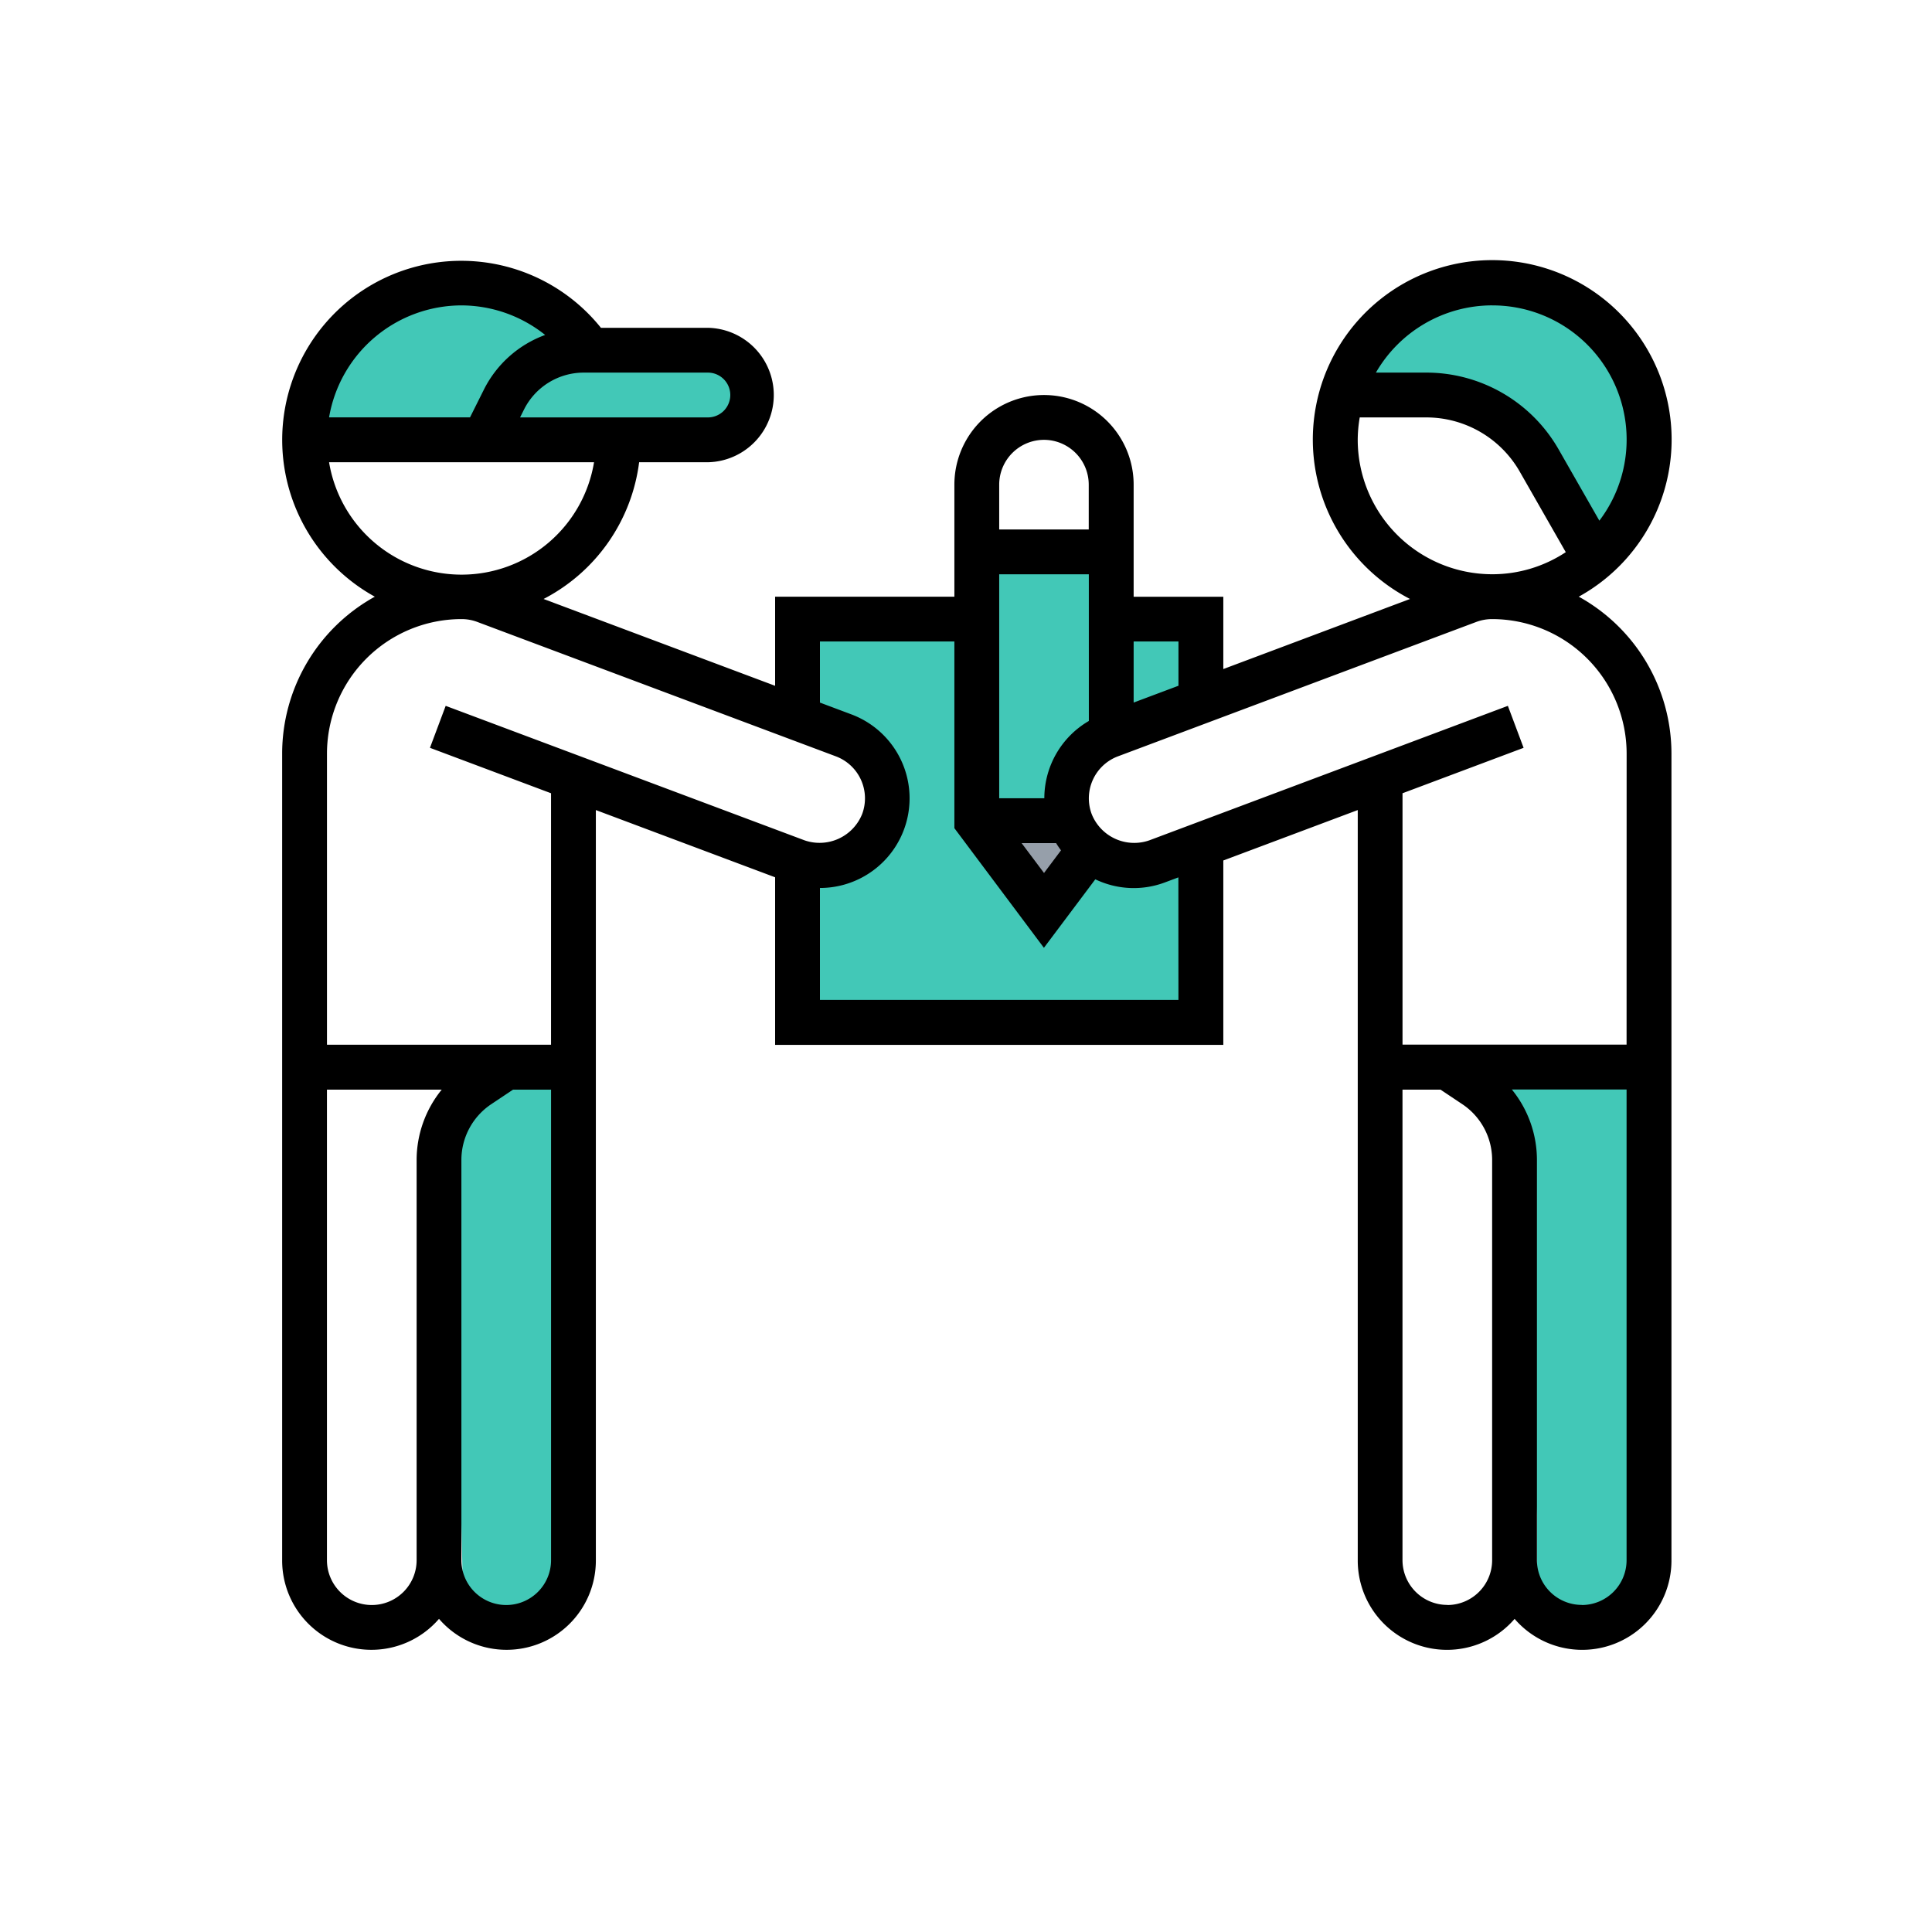 <svg xmlns="http://www.w3.org/2000/svg" width="70" height="70" viewBox="0 0 70 70">
    <defs>
        <clipPath id="prefix__clip-path">
            <path id="prefix__Rectangle_12209" d="M0 0H70V70H0z" data-name="Rectangle 12209" transform="translate(240 1955)" style="fill:none;stroke:#707070"/>
        </clipPath>
        <style>
            .prefix__cls-3{fill:#42c8b7}
        </style>
    </defs>
    <g id="prefix__Mask_Group_75" data-name="Mask Group 75" transform="translate(-240 -1955)">
        <g id="prefix__Group_8547" data-name="Group 8547" transform="translate(17904.223 18893.441)">
            <g id="prefix__delivery-man" transform="translate(-17654 -16929)">
                <path id="prefix__Path_25194" d="M24 17h14.614l-.431 2.886-3.728 2.642v2.182l3.728 1.21.431 5.694H24l.64-5.694 2.029-1.21v-2.182L24 20.97z" class="prefix__cls-3" data-name="Path 25194" transform="translate(-5.327 -4.01)"/>
                <path id="prefix__Path_25213" d="M22.516 15.751l4.952-.7-.474 20.016-3.273-.817v-3.002z" class="prefix__cls-3" data-name="Path 25213" transform="translate(21.744 14.217)"/>
                <path id="prefix__Path_25214" d="M27.468 15.751l-4.952-.7.474 20.016 3.273-.817v-3.002z" class="prefix__cls-3" data-name="Path 25214" transform="translate(-16.414 14.217)"/>
                <path id="prefix__Path_25195" d="M35.4 26.031a2.32 2.32 0 0 0 .7.982v.008l-1.664 2.216L32 25.991h3.247l.13-.041c.008.024.017.057.023.081z" data-name="Path 25195" transform="translate(-6.832 -5.694)" style="fill:#969faa"/>
                <path id="prefix__Path_25196" d="M36.871 16.436v4.2l-.041.016a2.428 2.428 0 0 0-1.453 3.048l-.13.041H32V14h4.871z" class="prefix__cls-3" data-name="Path 25196" transform="translate(-6.832 -3.446)"/>
                <path id="prefix__Path_25197" d="M7.683 2a5.7 5.7 0 0 1 4.668 2.436h-.227A3.264 3.264 0 0 0 9.218 6.23l-.723 1.453H2A5.679 5.679 0 0 1 7.683 2z" class="prefix__cls-3" data-name="Path 25197" transform="translate(-1.188 -1.188)"/>
                <path id="prefix__Path_25198" d="M19.263 5.479a1.587 1.587 0 0 1 .479 1.145 1.629 1.629 0 0 1-1.624 1.624H10l.723-1.453A3.264 3.264 0 0 1 13.629 5h4.49a1.587 1.587 0 0 1 1.144.479z" class="prefix__cls-3" data-name="Path 25198" transform="translate(-2.693 -1.753)"/>
                <path id="prefix__Path_25205" d="M53.738 2a5.68 5.68 0 0 1 3.726 9.97l-2.021-3.532A4.711 4.711 0 0 0 52.836 6.3a4.633 4.633 0 0 0-1.486-.244h-3.06A5.68 5.68 0 0 1 53.738 2z" class="prefix__cls-3" data-name="Path 25205" transform="translate(-9.897 -1.188)"/>
                <path id="prefix__Path_25208" d="M47.978 13.178a6.5 6.5 0 1 0-6.114.083L35.1 15.8v-2.62h-3.249V9.119a3.247 3.247 0 0 0-6.495 0v4.059h-6.495v3.229l-8.389-3.146a6.5 6.5 0 0 0 3.462-4.954h2.492a2.436 2.436 0 0 0 0-4.871H12.55a6.488 6.488 0 1 0-8.193 9.742A6.5 6.5 0 0 0 1 18.863v29.225a3.234 3.234 0 0 0 5.683 2.125 3.234 3.234 0 0 0 5.683-2.125V20.909l6.495 2.436v6.071H35.1v-6.68l4.871-1.827v27.18a3.234 3.234 0 0 0 5.683 2.125 3.234 3.234 0 0 0 5.683-2.125V18.863a6.5 6.5 0 0 0-3.358-5.685zM44.841 2.624a4.862 4.862 0 0 1 3.884 7.8l-1.474-2.579a5.524 5.524 0 0 0-4.8-2.786h-1.822a4.87 4.87 0 0 1 4.212-2.436zM39.97 7.495a4.869 4.869 0 0 1 .073-.812h2.409a3.9 3.9 0 0 1 3.39 1.967l1.666 2.915a4.826 4.826 0 0 1-2.666.8 4.876 4.876 0 0 1-4.872-4.87zM33.475 14.8v1.605l-1.624.609V14.8zm-3.247 2.881a3.244 3.244 0 0 0-1.613 2.8H26.98v-8.115h3.247zm-1.185 4.426c.054.092.114.177.176.262l-.615.82-.812-1.082zM28.6 7.495a1.625 1.625 0 0 1 1.624 1.624v1.624H26.98V9.119a1.625 1.625 0 0 1 1.62-1.624zM17.237 5.871a.813.813 0 0 1-.812.812H9.62l.139-.278a2.421 2.421 0 0 1 2.178-1.346h4.488a.813.813 0 0 1 .812.812zM7.495 2.624a4.871 4.871 0 0 1 3.034 1.071A4.03 4.03 0 0 0 8.307 5.68l-.5 1H2.7a4.876 4.876 0 0 1 4.795-4.056zM2.7 8.307h9.6a4.865 4.865 0 0 1-9.6 0zm1.547 41.405a1.625 1.625 0 0 1-1.624-1.624V31.039h4.158a4.048 4.048 0 0 0-.909 2.55v14.5a1.625 1.625 0 0 1-1.625 1.623zm4.871 0a1.625 1.625 0 0 1-1.624-1.624v-14.5a2.432 2.432 0 0 1 1.086-2.025l.785-.524h1.378v17.049a1.625 1.625 0 0 1-1.624 1.624zm1.624-20.3H2.624V18.863A4.878 4.878 0 0 1 7.5 13.99a1.612 1.612 0 0 1 .563.1l13 4.873a1.626 1.626 0 0 1 .951 2.091 1.663 1.663 0 0 1-2.086.952L6.925 17.133l-.57 1.521 4.387 1.646zm22.732-1.624H20.485v-4.056a3.248 3.248 0 0 0 1.141-6.289l-1.141-.428V14.8h4.871v6.765L28.6 25.9l1.862-2.482a3.213 3.213 0 0 0 2.521.113l.489-.183zm9.742 21.92a1.625 1.625 0 0 1-1.624-1.624V31.039h1.378l.785.524a2.431 2.431 0 0 1 1.085 2.026v14.5a1.625 1.625 0 0 1-1.623 1.623zm4.871 0a1.625 1.625 0 0 1-1.624-1.624v-14.5a4.05 4.05 0 0 0-.909-2.55h4.157v17.054a1.625 1.625 0 0 1-1.623 1.624zm1.624-20.3h-8.118V20.3l4.387-1.646-.57-1.521-12.991 4.873a1.658 1.658 0 0 1-2.088-.952 1.626 1.626 0 0 1 .95-2.091l12.993-4.873a1.643 1.643 0 0 1 .566-.1 4.878 4.878 0 0 1 4.873 4.873z" data-name="Path 25208" transform="translate(-1 -1)"/>
            </g>
        </g>
    </g>
</svg>
